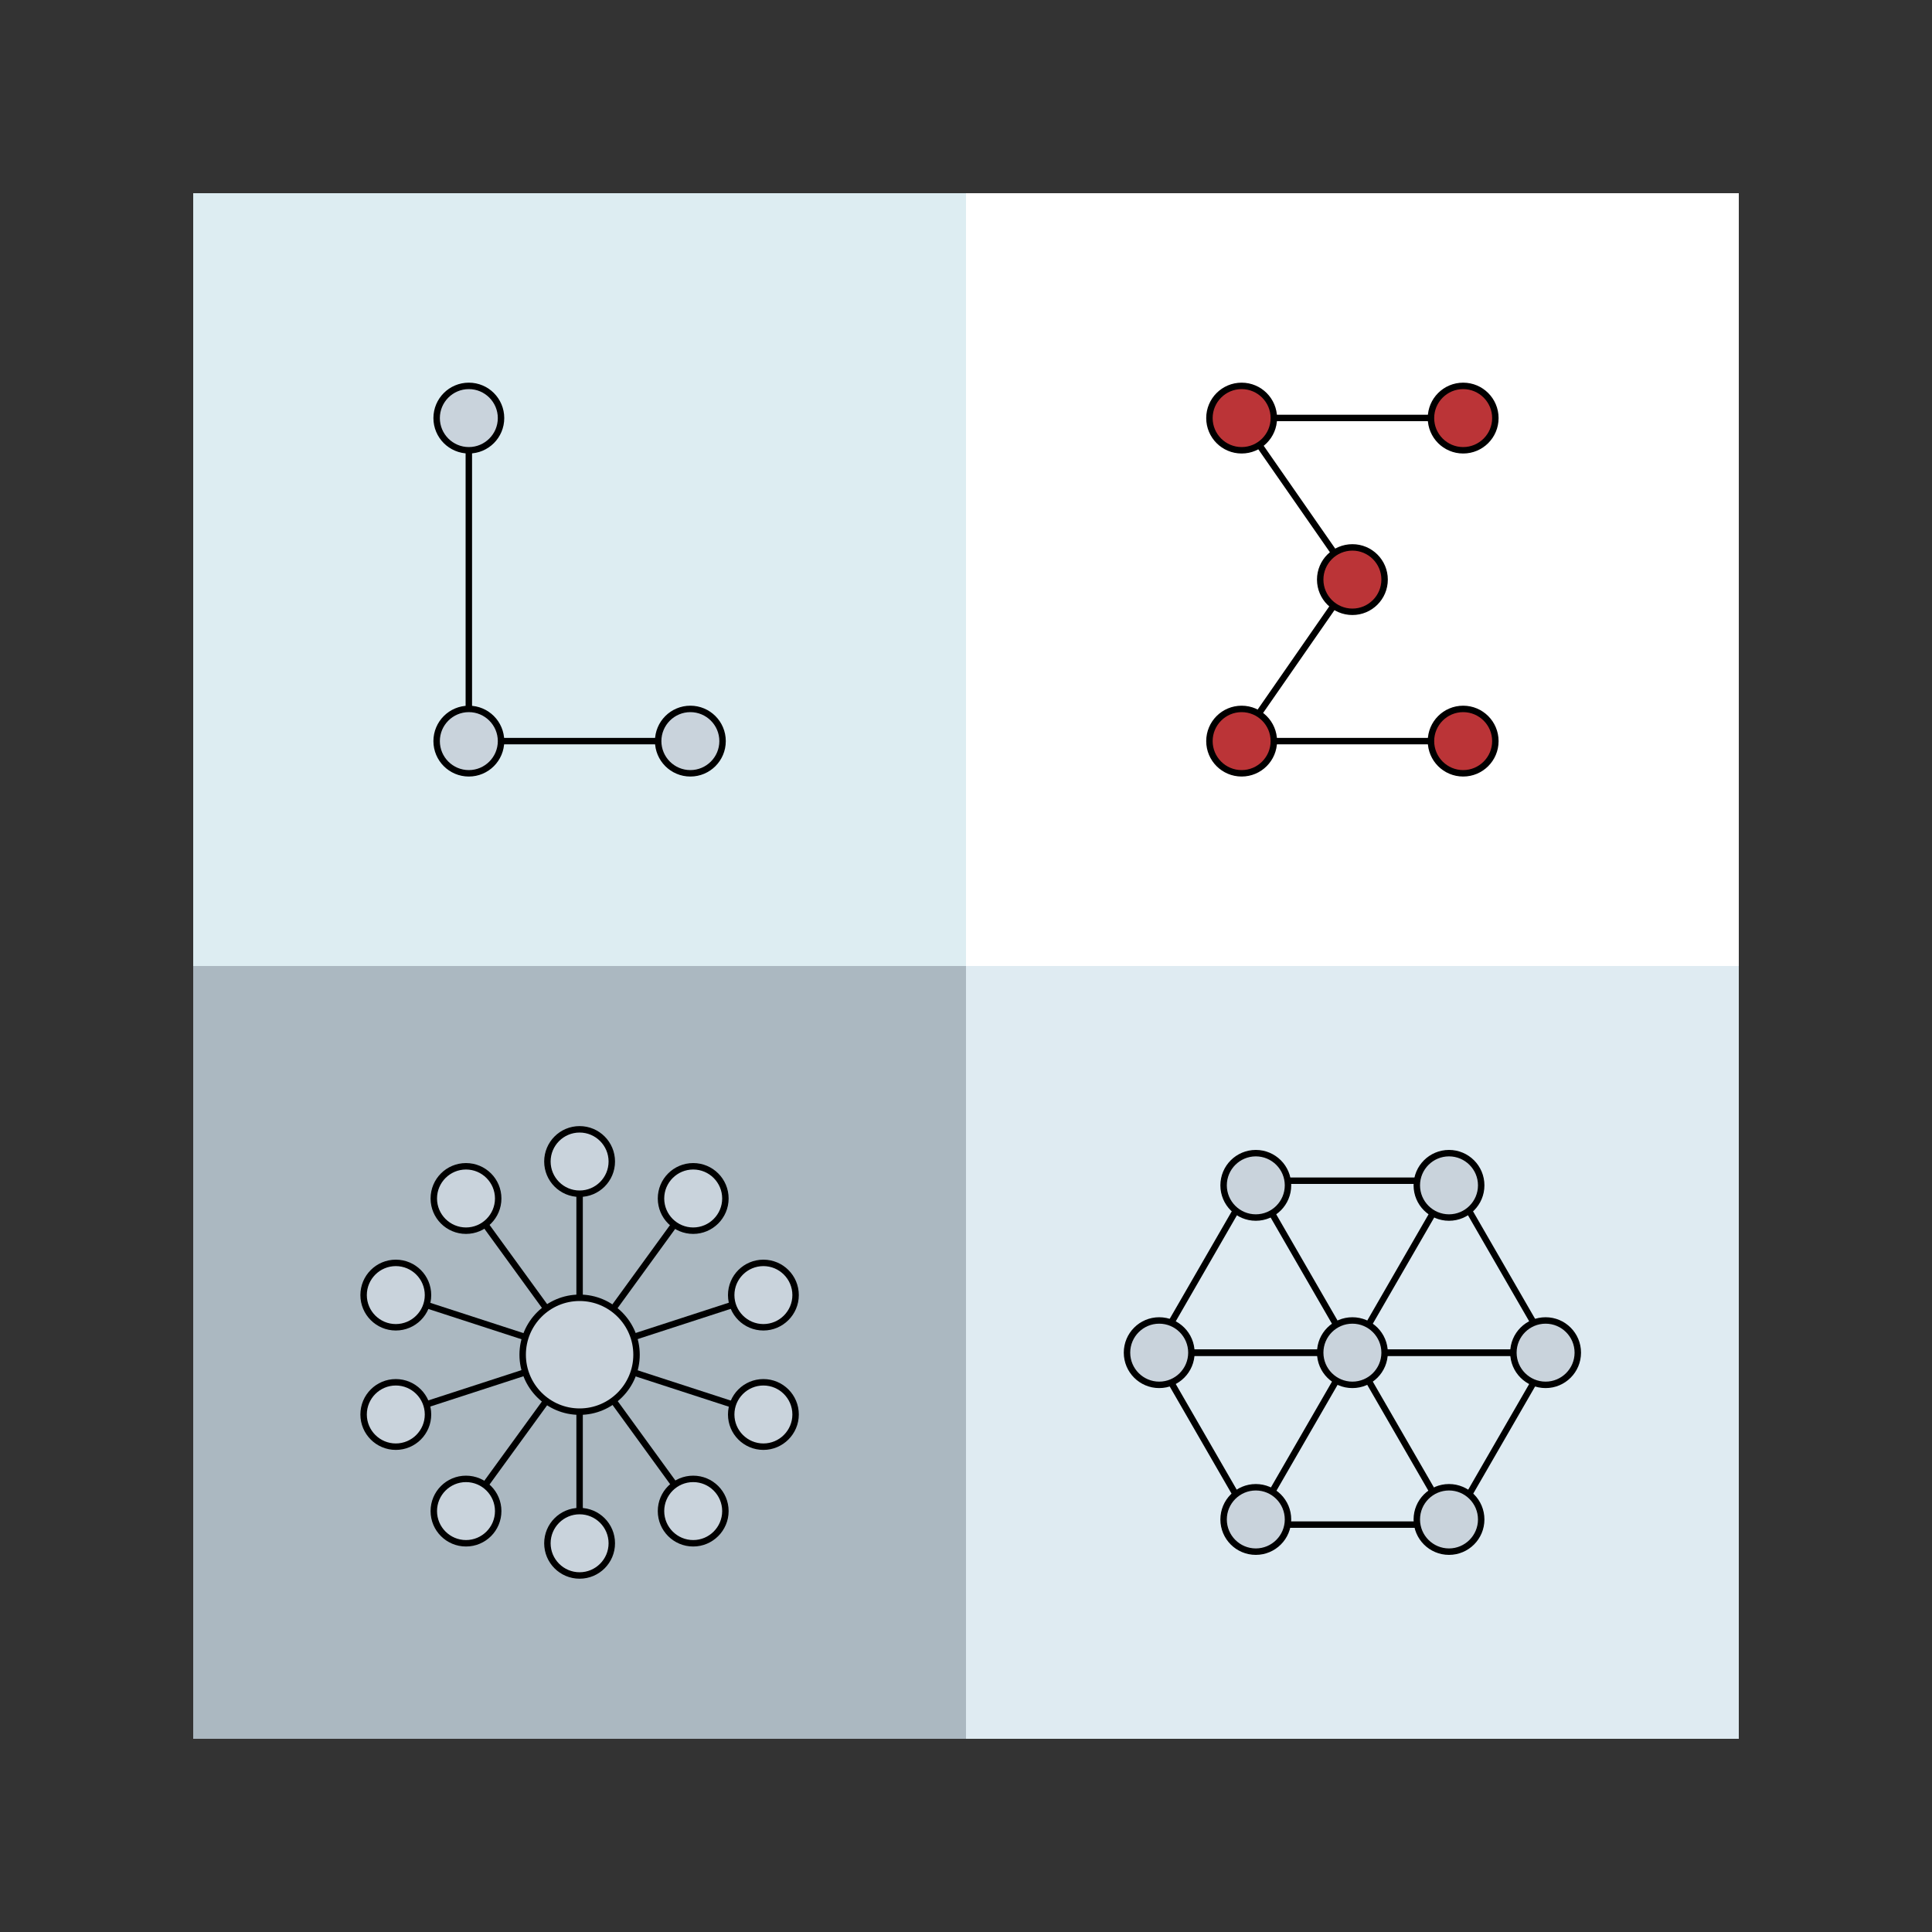 <?xml version="1.0" encoding="utf-8"?>
<!-- Generator: Adobe Illustrator 24.3.0, SVG Export Plug-In . SVG Version: 6.00 Build 0)  -->
<svg version="1.1" id="Layer_1" xmlns="http://www.w3.org/2000/svg" xmlns:xlink="http://www.w3.org/1999/xlink" x="0px" y="0px"
	 viewBox="0 0 1500 1500" style="enable-background:new 0 0 1500 1500;" xml:space="preserve">
<rect x="0" y="0" width="1500" height="1500" fill="#333333" stroke="none"/>
<style type="text/css">
	.st0{fill:#CBDBE8;}
	.st1{fill:#DFEBF2;}
	.st2{fill:#C9D3DC;}
	.st3{fill:#BB3437;}
	.st4{fill:none;stroke:#000000;stroke-width:5;stroke-linejoin:round;stroke-miterlimit:10;}
	.st5{fill:none;stroke:#000000;stroke-width:5;stroke-miterlimit:10;}
	.st6{fill:#C5D1DA;}
	.st7{fill:#9B1C2E;}
	.st8{clip-path:url(#SVGID_2_);}
	.st9{opacity:0.7;}
	.st10{fill:#ABB8C1;}
	.st11{fill:none;stroke:#000000;stroke-width:5;stroke-linecap:round;stroke-linejoin:round;stroke-miterlimit:10;}
	.st12{fill:#FFFFFF;}
	.st13{fill:#BB3437;stroke:#000000;stroke-width:5;stroke-miterlimit:10;}
	.st14{fill:#DDEDF2;}
	.st15{fill:#C9D3DC;stroke:#000000;stroke-width:5;stroke-miterlimit:10;}
</style>
<g>
	<g>
		<g>
			<rect x="750" y="750" class="st1" width="600" height="600"/>
		</g>
	</g>
	<g>
		<g>
			<g>
				<path d="M1128.5,1186.2h-157l-78.5-136l78.5-136h157l78.5,136L1128.5,1186.2z M974.4,1181.2h151.3l75.6-131l-75.6-131H974.4
					l-75.6,131L974.4,1181.2z"/>
			</g>
		</g>
		<g>
			<g>
				<rect x="900" y="1047.7" width="150" height="5"/>
			</g>
		</g>
		<g>
			<g>
				<rect x="1010" y="910.3" transform="matrix(0.866 -0.5 0.5 0.866 -356.983 638.253)" width="5" height="150"/>
			</g>
		</g>
		<g>
			<g>
				<polygon points="1200,1052.7 1045.7,1052.7 1122.8,919.1 1127.2,921.6 1054.3,1047.7 1200,1047.7 				"/>
			</g>
		</g>
		<g>
			<g>
				<rect x="900" y="1047.7" width="150" height="5"/>
			</g>
		</g>
		<g>
			<g>
				<rect x="937.5" y="1112.7" transform="matrix(0.5 -0.866 0.866 0.5 -459.515 1434.427)" width="150" height="5"/>
			</g>
		</g>
		<g>
			<g>
				<rect x="1050" y="1047.7" width="150" height="5"/>
			</g>
		</g>
		<g>
			<g>
				<rect x="1085" y="1040.2" transform="matrix(0.866 -0.5 0.5 0.866 -411.886 693.152)" width="5" height="150"/>
			</g>
		</g>
		<g>
			<g>
				<g>
					<circle class="st2" cx="1050" cy="1050.2" r="25"/>
				</g>
			</g>
			<g>
				<g>
					<path d="M1050,1077.7c-15.2,0-27.5-12.3-27.5-27.5s12.3-27.5,27.5-27.5s27.5,12.3,27.5,27.5S1065.2,1077.7,1050,1077.7z
						 M1050,1027.7c-12.4,0-22.5,10.1-22.5,22.5s10.1,22.5,22.5,22.5s22.5-10.1,22.5-22.5S1062.4,1027.7,1050,1027.7z"/>
				</g>
			</g>
		</g>
		<g>
			<g>
				<g>
					<circle class="st2" cx="1125" cy="920.3" r="25"/>
				</g>
			</g>
			<g>
				<g>
					<path d="M1125,947.8c-15.2,0-27.5-12.3-27.5-27.5s12.3-27.5,27.5-27.5s27.5,12.3,27.5,27.5S1140.2,947.8,1125,947.8z
						 M1125,897.8c-12.4,0-22.5,10.1-22.5,22.5s10.1,22.5,22.5,22.5s22.5-10.1,22.5-22.5S1137.4,897.8,1125,897.8z"/>
				</g>
			</g>
		</g>
		<g>
			<g>
				<g>
					<circle class="st2" cx="975" cy="920.3" r="25"/>
				</g>
			</g>
			<g>
				<g>
					<path d="M975,947.8c-15.2,0-27.5-12.3-27.5-27.5s12.3-27.5,27.5-27.5s27.5,12.3,27.5,27.5S990.2,947.8,975,947.8z M975,897.8
						c-12.4,0-22.5,10.1-22.5,22.5s10.1,22.5,22.5,22.5s22.5-10.1,22.5-22.5S987.4,897.8,975,897.8z"/>
				</g>
			</g>
		</g>
		<g>
			<g>
				<g>
					<circle class="st2" cx="1125" cy="1179.7" r="25"/>
				</g>
			</g>
			<g>
				<g>
					<path d="M1125,1207.2c-15.2,0-27.5-12.3-27.5-27.5s12.3-27.5,27.5-27.5s27.5,12.3,27.5,27.5S1140.2,1207.2,1125,1207.2z
						 M1125,1157.2c-12.4,0-22.5,10.1-22.5,22.5s10.1,22.5,22.5,22.5s22.5-10.1,22.5-22.5S1137.4,1157.2,1125,1157.2z"/>
				</g>
			</g>
		</g>
		<g>
			<g>
				<g>
					<circle class="st2" cx="975" cy="1179.7" r="25"/>
				</g>
			</g>
			<g>
				<g>
					<path d="M975,1207.2c-15.2,0-27.5-12.3-27.5-27.5s12.3-27.5,27.5-27.5s27.5,12.3,27.5,27.5S990.2,1207.2,975,1207.2z
						 M975,1157.2c-12.4,0-22.5,10.1-22.5,22.5s10.1,22.5,22.5,22.5s22.5-10.1,22.5-22.5S987.4,1157.2,975,1157.2z"/>
				</g>
			</g>
		</g>
		<g>
			<g>
				<g>
					<circle class="st2" cx="1200" cy="1050.2" r="25"/>
				</g>
			</g>
			<g>
				<g>
					<path d="M1200,1077.7c-15.2,0-27.5-12.3-27.5-27.5s12.3-27.5,27.5-27.5s27.5,12.3,27.5,27.5S1215.2,1077.7,1200,1077.7z
						 M1200,1027.7c-12.4,0-22.5,10.1-22.5,22.5s10.1,22.5,22.5,22.5s22.5-10.1,22.5-22.5S1212.4,1027.7,1200,1027.7z"/>
				</g>
			</g>
		</g>
		<g>
			<g>
				<g>
					<circle class="st2" cx="900" cy="1050.2" r="25"/>
				</g>
			</g>
			<g>
				<g>
					<path d="M900,1077.7c-15.2,0-27.5-12.3-27.5-27.5s12.3-27.5,27.5-27.5s27.5,12.3,27.5,27.5S915.2,1077.7,900,1077.7z
						 M900,1027.7c-12.4,0-22.5,10.1-22.5,22.5s10.1,22.5,22.5,22.5s22.5-10.1,22.5-22.5S912.4,1027.7,900,1027.7z"/>
				</g>
			</g>
		</g>
	</g>
	<g>
		<g>
			<rect x="750" y="150" class="st12" width="600" height="600"/>
		</g>
	</g>
	<g>
		<g>
			<rect x="150" y="150" class="st14" width="600" height="600"/>
		</g>
	</g>
	<g>
		<g>
			<rect x="150" y="750" class="st10" width="600" height="600"/>
		</g>
	</g>
	<g>
		<g>
			<g>
				<g>
					<g>
						<g>
							<circle class="st3" cx="1136" cy="324.6" r="25"/>
						</g>
					</g>
					<g>
						<g>
							<path d="M1136,352.1c-15.2,0-27.5-12.3-27.5-27.5s12.3-27.5,27.5-27.5s27.5,12.3,27.5,27.5S1151.2,352.1,1136,352.1z
								 M1136,302.1c-12.4,0-22.5,10.1-22.5,22.5s10.1,22.5,22.5,22.5s22.5-10.1,22.5-22.5S1148.4,302.1,1136,302.1z"/>
						</g>
					</g>
				</g>
				<g>
					<g>
						<g>
							<circle class="st3" cx="964" cy="324.6" r="25"/>
						</g>
					</g>
					<g>
						<g>
							<path d="M964,352.1c-15.2,0-27.5-12.3-27.5-27.5s12.3-27.5,27.5-27.5s27.5,12.3,27.5,27.5S979.2,352.1,964,352.1z M964,302.1
								c-12.4,0-22.5,10.1-22.5,22.5s10.1,22.5,22.5,22.5s22.5-10.1,22.5-22.5S976.4,302.1,964,302.1z"/>
						</g>
					</g>
				</g>
				<g>
					<g>
						<rect x="989" y="322" width="122.7" height="5"/>
					</g>
				</g>
			</g>
			<g>
				<g>
					<g>
						<g>
							<circle class="st3" cx="1136" cy="575.4" r="25"/>
						</g>
					</g>
					<g>
						<g>
							<path d="M1136,602.9c-15.2,0-27.5-12.3-27.5-27.5s12.3-27.5,27.5-27.5s27.5,12.3,27.5,27.5S1151.2,602.9,1136,602.9z
								 M1136,552.9c-12.4,0-22.5,10.1-22.5,22.5s10.1,22.5,22.5,22.5s22.5-10.1,22.5-22.5S1148.4,552.9,1136,552.9z"/>
						</g>
					</g>
				</g>
				<g>
					<g>
						<g>
							<circle class="st3" cx="964" cy="575.4" r="25"/>
						</g>
					</g>
					<g>
						<g>
							<path d="M964,602.9c-15.2,0-27.5-12.3-27.5-27.5s12.3-27.5,27.5-27.5s27.5,12.3,27.5,27.5S979.2,602.9,964,602.9z M964,552.9
								c-12.4,0-22.5,10.1-22.5,22.5s10.1,22.5,22.5,22.5s22.5-10.1,22.5-22.5S976.4,552.9,964,552.9z"/>
						</g>
					</g>
				</g>
				<g>
					<g>
						<rect x="989" y="572.9" width="122.7" height="5"/>
					</g>
				</g>
			</g>
		</g>
		<g>
			<g>
				<g>
					<circle class="st3" cx="1050" cy="450" r="25"/>
				</g>
			</g>
			<g>
				<g>
					<path d="M1050,477.5c-15.2,0-27.5-12.3-27.5-27.5s12.3-27.5,27.5-27.5s27.5,12.3,27.5,27.5S1065.2,477.5,1050,477.5z
						 M1050,427.5c-12.4,0-22.5,10.1-22.5,22.5s10.1,22.5,22.5,22.5s22.5-10.1,22.5-22.5S1062.4,427.5,1050,427.5z"/>
				</g>
			</g>
		</g>
		<g>
			<g>
				<line class="st3" x1="977.5" y1="345.6" x2="1035.7" y2="429.5"/>
			</g>
			<g>
				<rect x="1004.1" y="336.5" transform="matrix(0.821 -0.571 0.571 0.821 -41.223 643.518)" width="5" height="102.1"/>
			</g>
		</g>
		<g>
			<g>
				<line class="st3" x1="1035.7" y1="470.4" x2="978.1" y2="553.3"/>
			</g>
			<g>
				<rect x="956.5" y="509.3" transform="matrix(0.57 -0.821 0.821 0.57 12.258 1047.074)" width="100.9" height="5"/>
			</g>
		</g>
	</g>
	<g>
		<g>
			<g>
				<g>
					<g>
						<g>
							<circle class="st2" cx="364" cy="324.6" r="25"/>
						</g>
					</g>
					<g>
						<g>
							<path d="M364,352.1c-15.2,0-27.5-12.3-27.5-27.5s12.3-27.5,27.5-27.5s27.5,12.3,27.5,27.5S379.2,352.1,364,352.1z M364,302.1
								c-12.4,0-22.5,10.1-22.5,22.5s10.1,22.5,22.5,22.5s22.5-10.1,22.5-22.5S376.4,302.1,364,302.1z"/>
						</g>
					</g>
				</g>
			</g>
			<g>
				<g>
					<g>
						<g>
							<circle class="st2" cx="536" cy="575.4" r="25"/>
						</g>
					</g>
					<g>
						<g>
							<path d="M536,602.9c-15.2,0-27.5-12.3-27.5-27.5s12.3-27.5,27.5-27.5s27.5,12.3,27.5,27.5S551.2,602.9,536,602.9z M536,552.9
								c-12.4,0-22.5,10.1-22.5,22.5s10.1,22.5,22.5,22.5s22.5-10.1,22.5-22.5S548.4,552.9,536,552.9z"/>
						</g>
					</g>
				</g>
				<g>
					<g>
						<g>
							<circle class="st2" cx="364" cy="575.4" r="25"/>
						</g>
					</g>
					<g>
						<g>
							<path d="M364,602.9c-15.2,0-27.5-12.3-27.5-27.5s12.3-27.5,27.5-27.5s27.5,12.3,27.5,27.5S379.2,602.9,364,602.9z M364,552.9
								c-12.4,0-22.5,10.1-22.5,22.5s10.1,22.5,22.5,22.5s22.5-10.1,22.5-22.5S376.4,552.9,364,552.9z"/>
						</g>
					</g>
				</g>
				<g>
					<g>
						<rect x="389" y="572.9" width="122.7" height="5"/>
					</g>
				</g>
			</g>
		</g>
		<g>
			<g>
				<rect x="361.5" y="349.6" width="5" height="200.9"/>
			</g>
		</g>
	</g>
	<g>
		<g>
			<g>
				<g>
					<g>
						<rect x="447.5" y="1051.8" width="5" height="150"/>
					</g>
				</g>
				<g>
					<g>
						<rect x="491.6" y="1037.5" transform="matrix(0.809 -0.588 0.588 0.809 -559.55 502.885)" width="5" height="150"/>
					</g>
				</g>
				<g>
					<g>
						<rect x="518.8" y="1000" transform="matrix(0.309 -0.951 0.951 0.309 -662.157 1238.62)" width="5" height="150"/>
					</g>
				</g>
				<g>
					<g>
						<rect x="446.3" y="1026.1" transform="matrix(0.951 -0.309 0.309 0.951 -292.3 211.391)" width="150" height="5"/>
					</g>
				</g>
				<g>
					<g>
						<rect x="419.1" y="988.6" transform="matrix(0.588 -0.809 0.809 0.588 -598.168 808.174)" width="150" height="5"/>
					</g>
				</g>
				<g>
					<g>
						<rect x="447.5" y="901.8" width="5" height="150"/>
					</g>
				</g>
				<g>
					<g>
						<rect x="403.4" y="916.1" transform="matrix(0.809 -0.588 0.588 0.809 -505.06 427.885)" width="5" height="150"/>
					</g>
				</g>
				<g>
					<g>
						<rect x="376.2" y="953.6" transform="matrix(0.309 -0.951 0.951 0.309 -716.647 1070.915)" width="5" height="150"/>
					</g>
				</g>
				<g>
					<g>
						<rect x="303.7" y="1072.5" transform="matrix(0.951 -0.309 0.309 0.951 -313.6 169.584)" width="150" height="5"/>
					</g>
				</g>
				<g>
					<g>
						<rect x="330.9" y="1110" transform="matrix(0.588 -0.809 0.809 0.588 -732.673 786.863)" width="150" height="5"/>
					</g>
				</g>
			</g>
		</g>
		<g>
			<g>
				<g>
					<circle class="st2" cx="450" cy="1051.8" r="44.2"/>
				</g>
			</g>
			<g>
				<g>
					<path d="M450,1098.5c-25.8,0-46.7-21-46.7-46.7s21-46.7,46.7-46.7s46.7,21,46.7,46.7S475.8,1098.5,450,1098.5z M450,1010.1
						c-23,0-41.7,18.7-41.7,41.7s18.7,41.7,41.7,41.7s41.7-18.7,41.7-41.7S473,1010.1,450,1010.1z"/>
				</g>
			</g>
		</g>
		<g>
			<g>
				<g>
					<circle class="st2" cx="538.2" cy="930.5" r="25"/>
				</g>
			</g>
			<g>
				<g>
					<path d="M538.2,958c-15.2,0-27.5-12.3-27.5-27.5S523,903,538.2,903s27.5,12.3,27.5,27.5S553.3,958,538.2,958z M538.2,908
						c-12.4,0-22.5,10.1-22.5,22.5s10.1,22.5,22.5,22.5s22.5-10.1,22.5-22.5S550.6,908,538.2,908z"/>
				</g>
			</g>
		</g>
		<g>
			<g>
				<g>
					<circle class="st2" cx="361.8" cy="930.5" r="25"/>
				</g>
			</g>
			<g>
				<g>
					<path d="M361.8,958c-15.2,0-27.5-12.3-27.5-27.5s12.3-27.5,27.5-27.5s27.5,12.3,27.5,27.5S377,958,361.8,958z M361.8,908
						c-12.4,0-22.5,10.1-22.5,22.5s10.1,22.5,22.5,22.5s22.5-10.1,22.5-22.5S374.2,908,361.8,908z"/>
				</g>
			</g>
		</g>
		<g>
			<g>
				<g>
					<circle class="st2" cx="307.3" cy="1005.5" r="25"/>
				</g>
			</g>
			<g>
				<g>
					<path d="M307.3,1033c-15.2,0-27.5-12.3-27.5-27.5s12.3-27.5,27.5-27.5s27.5,12.3,27.5,27.5S322.5,1033,307.3,1033z M307.3,983
						c-12.4,0-22.5,10.1-22.5,22.5s10.1,22.5,22.5,22.5s22.5-10.1,22.5-22.5S319.7,983,307.3,983z"/>
				</g>
			</g>
		</g>
		<g>
			<g>
				<g>
					<circle class="st2" cx="307.3" cy="1098.2" r="25"/>
				</g>
			</g>
			<g>
				<g>
					<path d="M307.3,1125.7c-15.2,0-27.5-12.3-27.5-27.5s12.3-27.5,27.5-27.5s27.5,12.3,27.5,27.5S322.5,1125.7,307.3,1125.7z
						 M307.3,1075.7c-12.4,0-22.5,10.1-22.5,22.5s10.1,22.5,22.5,22.5s22.5-10.1,22.5-22.5S319.7,1075.7,307.3,1075.7z"/>
				</g>
			</g>
		</g>
		<g>
			<g>
				<g>
					<circle class="st2" cx="592.7" cy="1005.5" r="25"/>
				</g>
			</g>
			<g>
				<g>
					<path d="M592.7,1033c-15.2,0-27.5-12.3-27.5-27.5s12.3-27.5,27.5-27.5s27.5,12.3,27.5,27.5S607.8,1033,592.7,1033z M592.7,983
						c-12.4,0-22.5,10.1-22.5,22.5s10.1,22.5,22.5,22.5s22.5-10.1,22.5-22.5S605.1,983,592.7,983z"/>
				</g>
			</g>
		</g>
		<g>
			<g>
				<g>
					<circle class="st2" cx="592.7" cy="1098.2" r="25"/>
				</g>
			</g>
			<g>
				<g>
					<path d="M592.7,1125.7c-15.2,0-27.5-12.3-27.5-27.5s12.3-27.5,27.5-27.5s27.5,12.3,27.5,27.5S607.8,1125.7,592.7,1125.7z
						 M592.7,1075.7c-12.4,0-22.5,10.1-22.5,22.5s10.1,22.5,22.5,22.5s22.5-10.1,22.5-22.5S605.1,1075.7,592.7,1075.7z"/>
				</g>
			</g>
		</g>
		<g>
			<g>
				<g>
					<circle class="st2" cx="538.2" cy="1173.2" r="25"/>
				</g>
			</g>
			<g>
				<g>
					<path d="M538.2,1200.7c-15.2,0-27.5-12.3-27.5-27.5s12.3-27.5,27.5-27.5s27.5,12.3,27.5,27.5S553.3,1200.7,538.2,1200.7z
						 M538.2,1150.7c-12.4,0-22.5,10.1-22.5,22.5s10.1,22.5,22.5,22.5s22.5-10.1,22.5-22.5S550.6,1150.7,538.2,1150.7z"/>
				</g>
			</g>
		</g>
		<g>
			<g>
				<g>
					<circle class="st2" cx="361.8" cy="1173.2" r="25"/>
				</g>
			</g>
			<g>
				<g>
					<path d="M361.8,1200.7c-15.2,0-27.5-12.3-27.5-27.5s12.3-27.5,27.5-27.5s27.5,12.3,27.5,27.5S377,1200.7,361.8,1200.7z
						 M361.8,1150.7c-12.4,0-22.5,10.1-22.5,22.5s10.1,22.5,22.5,22.5s22.5-10.1,22.5-22.5S374.2,1150.7,361.8,1150.7z"/>
				</g>
			</g>
		</g>
		<g>
			<g>
				<g>
					<circle class="st2" cx="450" cy="901.8" r="25"/>
				</g>
			</g>
			<g>
				<g>
					<path d="M450,929.3c-15.2,0-27.5-12.3-27.5-27.5s12.3-27.5,27.5-27.5s27.5,12.3,27.5,27.5S465.2,929.3,450,929.3z M450,879.3
						c-12.4,0-22.5,10.1-22.5,22.5s10.1,22.5,22.5,22.5s22.5-10.1,22.5-22.5S462.4,879.3,450,879.3z"/>
				</g>
			</g>
		</g>
		<g>
			<g>
				<g>
					<circle class="st2" cx="450" cy="1198.2" r="25"/>
				</g>
			</g>
			<g>
				<g>
					<path d="M450,1225.7c-15.2,0-27.5-12.3-27.5-27.5s12.3-27.5,27.5-27.5s27.5,12.3,27.5,27.5S465.2,1225.7,450,1225.7z
						 M450,1175.7c-12.4,0-22.5,10.1-22.5,22.5s10.1,22.5,22.5,22.5s22.5-10.1,22.5-22.5S462.4,1175.7,450,1175.7z"/>
				</g>
			</g>
		</g>
	</g>
</g>
</svg>
